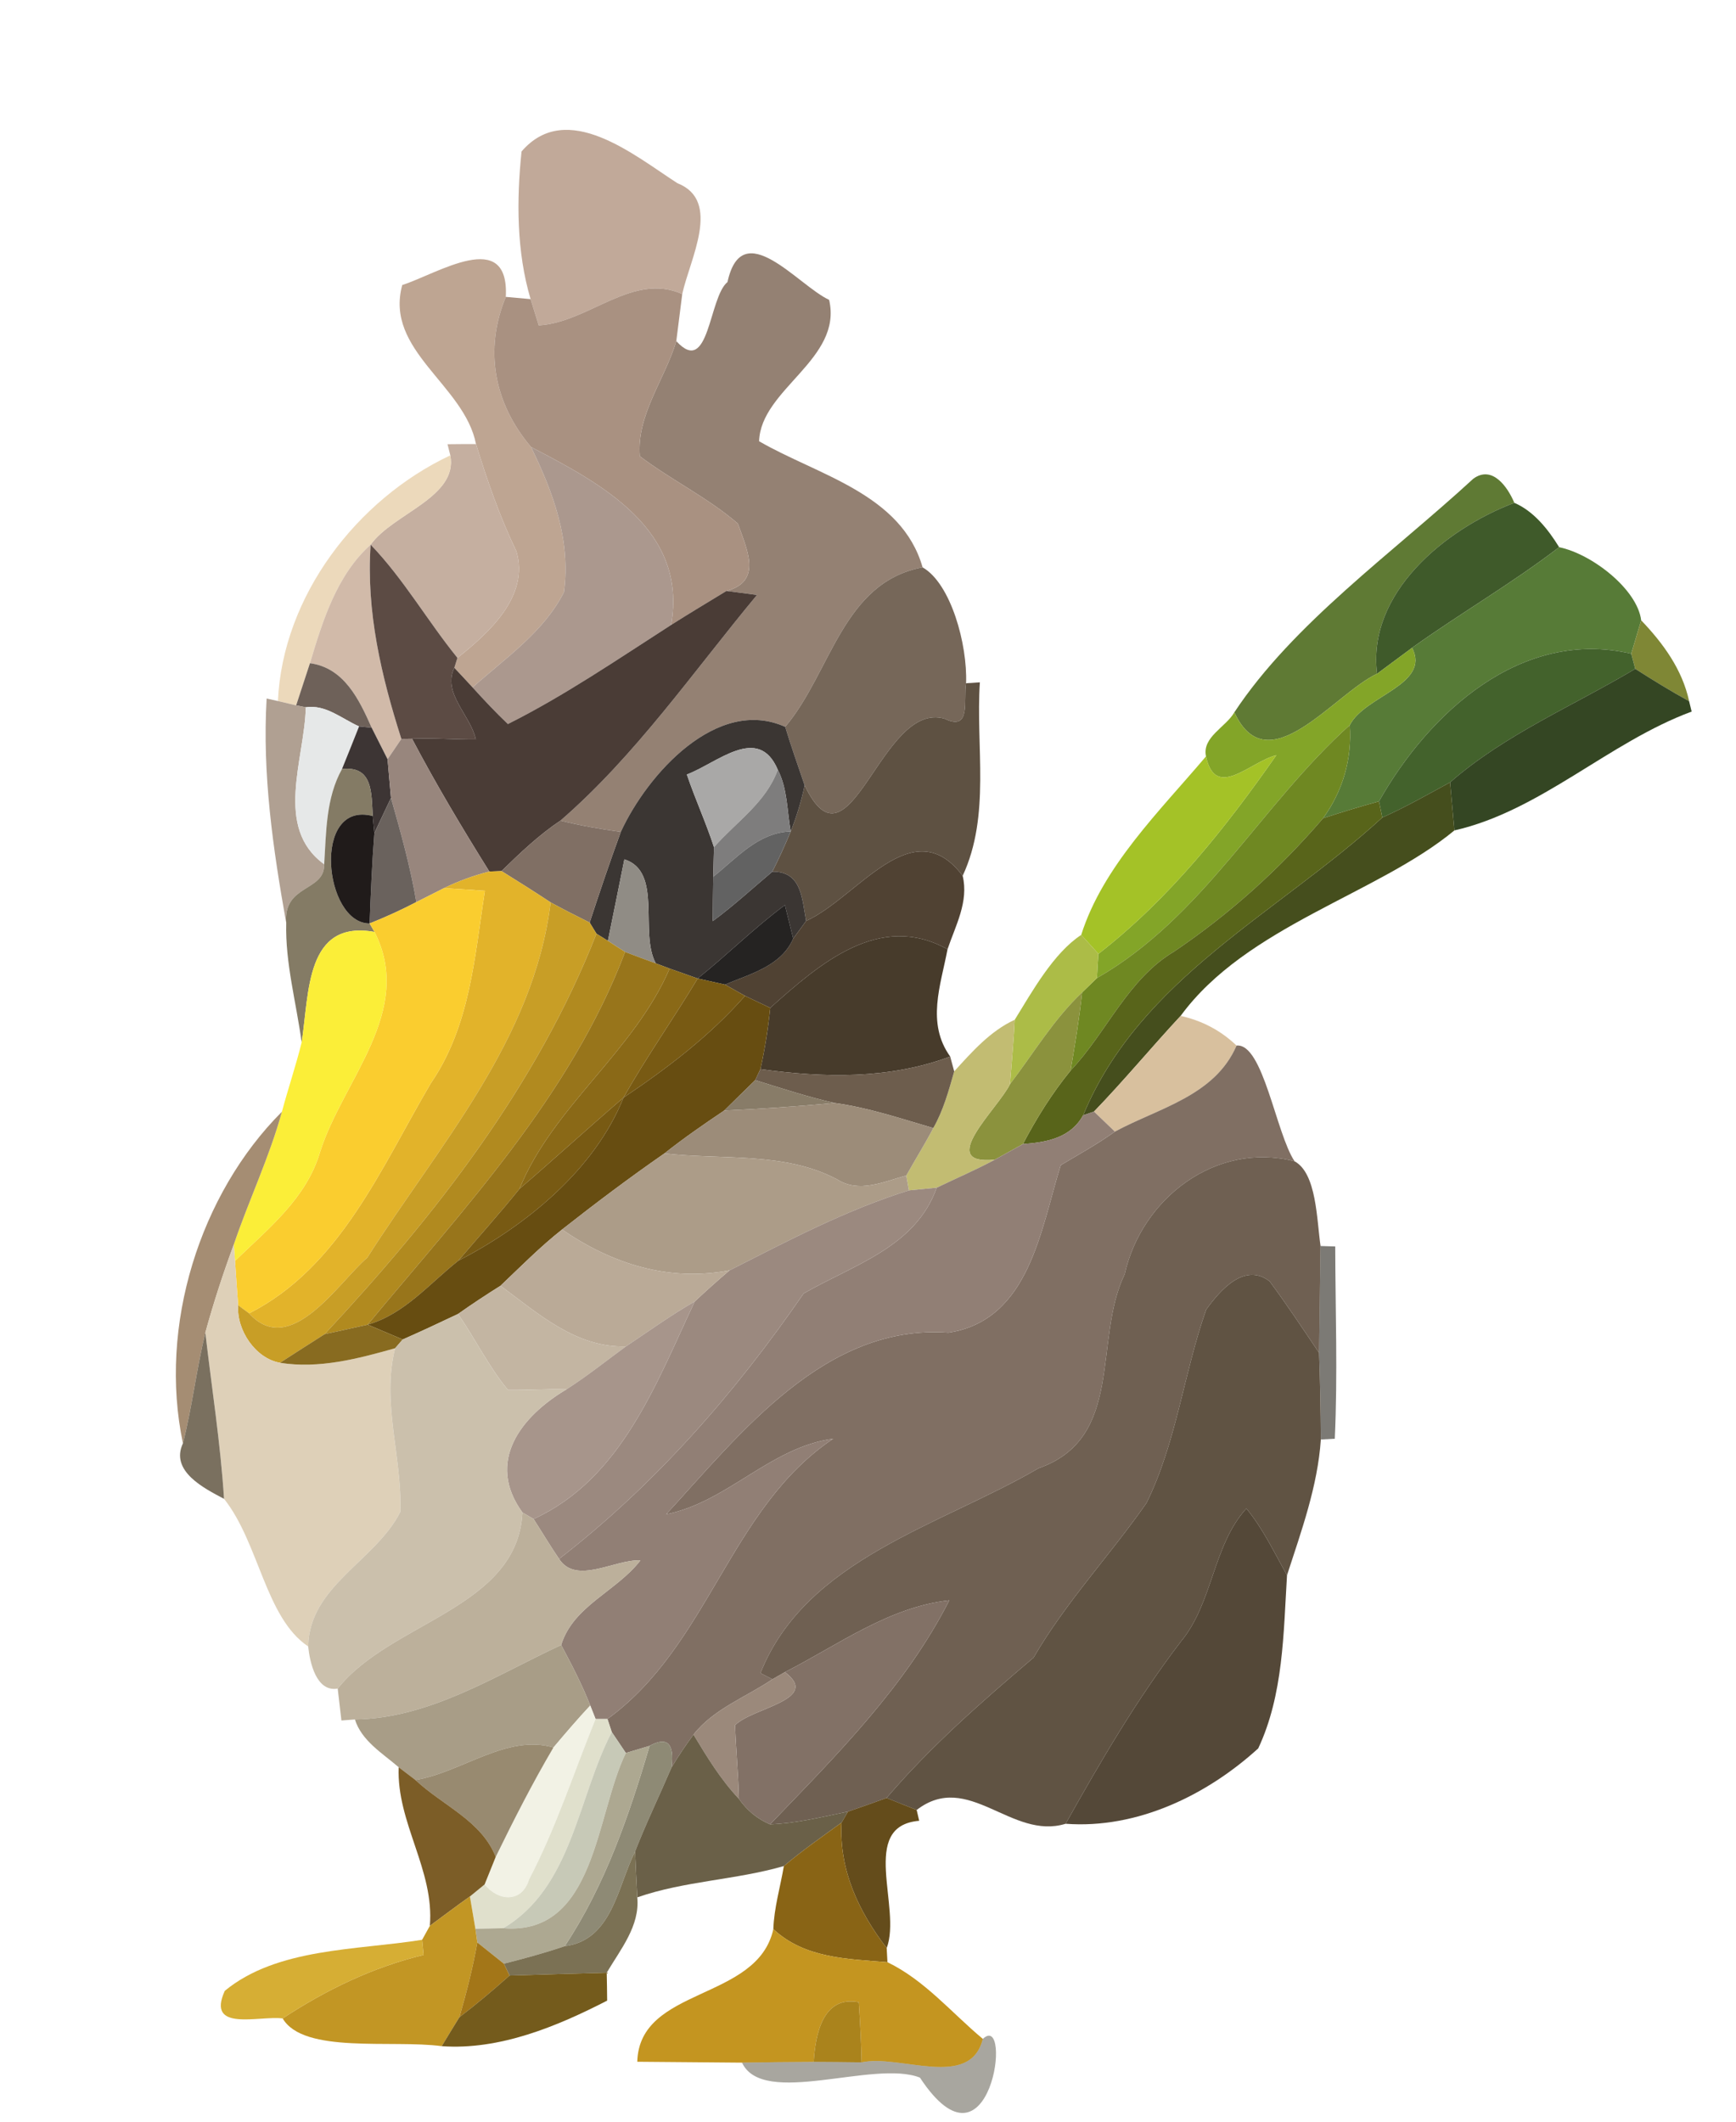 <?xml version="1.0" encoding="UTF-8" ?>
<!DOCTYPE svg PUBLIC "-//W3C//DTD SVG 1.1//EN" "http://www.w3.org/Graphics/SVG/1.1/DTD/svg11.dtd">
<svg width="117pt" height="143pt" viewBox="0 0 117 143" version="1.1" xmlns="http://www.w3.org/2000/svg">
<g id="#c0a796f8">
<path fill="#c0a796" opacity="0.97" d=" M 35.15 10.21 C 38.21 6.65 42.78 10.50 45.66 12.35 C 48.66 13.53 46.49 17.47 45.98 19.82 C 42.63 18.32 39.67 21.74 36.31 21.93 C 36.17 21.49 35.90 20.60 35.76 20.16 C 34.81 16.96 34.81 13.50 35.15 10.21 Z" />
</g>
<g id="#bea592fc">
<path fill="#bea592" opacity="1.00" d=" M 27.11 19.21 C 29.49 18.45 34.33 15.29 34.09 20.01 C 32.61 23.59 33.30 27.19 35.79 30.13 C 37.28 33.18 38.48 36.40 38.01 39.91 C 36.64 42.61 34.06 44.35 31.85 46.33 C 31.55 46.00 30.93 45.34 30.62 45.01 L 30.83 44.34 C 32.96 42.65 35.70 40.17 34.80 37.15 C 33.68 34.83 32.84 32.39 32.08 29.93 C 31.30 25.93 25.90 23.63 27.11 19.21 Z" />
</g>
<g id="#948173fc">
<path fill="#948173" opacity="1.00" d=" M 49.03 19.01 C 50.02 14.45 53.79 19.25 55.88 20.21 C 56.81 24.21 51.27 26.22 51.16 29.74 C 55.11 32.03 60.76 33.27 62.18 38.24 C 56.78 39.25 56.02 45.32 52.92 48.99 C 48.35 46.93 43.65 52.14 41.84 56.07 C 40.47 55.88 39.11 55.64 37.77 55.31 C 42.85 50.91 46.74 45.25 51.02 40.10 C 50.51 40.03 49.47 39.90 48.96 39.83 C 51.42 39.18 50.33 37.02 49.73 35.29 C 47.70 33.54 45.25 32.36 43.12 30.75 C 42.89 27.96 44.81 25.58 45.58 22.99 C 47.81 25.44 47.76 20.04 49.03 19.01 Z" />
</g>
<g id="#a99181fe">
<path fill="#a99181" opacity="1.00" d=" M 36.31 21.93 C 39.67 21.74 42.63 18.32 45.98 19.82 C 45.88 20.62 45.68 22.20 45.58 22.99 C 44.81 25.58 42.89 27.96 43.12 30.75 C 45.25 32.36 47.70 33.54 49.73 35.29 C 50.33 37.02 51.42 39.18 48.96 39.83 C 47.71 40.59 46.46 41.34 45.23 42.12 C 46.36 35.70 40.55 32.61 35.79 30.13 C 33.30 27.19 32.61 23.59 34.09 20.01 C 34.51 20.05 35.35 20.12 35.76 20.16 C 35.90 20.60 36.17 21.49 36.31 21.93 Z" />
</g>
<g id="#c5afa0fe">
<path fill="#c5afa0" opacity="1.00" d=" M 30.16 29.94 C 30.64 29.93 31.60 29.93 32.08 29.93 C 32.84 32.39 33.68 34.83 34.80 37.15 C 35.70 40.17 32.96 42.65 30.83 44.34 C 28.81 41.85 27.21 39.03 24.98 36.71 C 26.49 34.60 30.88 33.52 30.35 30.69 L 30.16 29.94 Z" />
</g>
<g id="#ab988eff">
<path fill="#ab988e" opacity="1.00" d=" M 35.79 30.13 C 40.55 32.61 46.36 35.70 45.23 42.12 C 41.62 44.44 38.06 46.88 34.23 48.80 C 33.40 48.01 32.62 47.18 31.85 46.33 C 34.06 44.35 36.64 42.61 38.01 39.91 C 38.48 36.40 37.28 33.18 35.79 30.13 Z" />
</g>
<g id="#ebd8baf9">
<path fill="#ebd8ba" opacity="0.98" d=" M 18.73 47.25 C 19.05 40.19 24.04 33.66 30.35 30.69 C 30.88 33.52 26.49 34.60 24.98 36.71 C 22.70 38.75 21.74 41.85 20.89 44.70 C 20.58 45.64 20.27 46.59 19.96 47.54 C 19.65 47.47 19.03 47.32 18.73 47.25 Z" />
</g>
<g id="#58742af1">
<path fill="#58742a" opacity="0.95" d=" M 99.29 32.27 C 100.58 31.32 101.62 32.84 102.06 33.89 C 97.37 35.67 92.12 39.99 92.81 45.41 C 89.89 46.78 85.44 52.90 83.19 48.01 C 87.14 42.03 93.84 37.29 99.29 32.27 Z" />
</g>
<g id="#3f5a2afc">
<path fill="#3f5a2a" opacity="1.00" d=" M 92.81 45.41 C 92.12 39.99 97.37 35.67 102.06 33.89 C 103.37 34.45 104.35 35.69 105.08 36.88 C 101.90 39.32 98.43 41.33 95.17 43.66 C 94.58 44.10 93.40 44.97 92.81 45.41 Z" />
</g>
<g id="#d1baa9ff">
<path fill="#d1baa9" opacity="1.00" d=" M 20.89 44.70 C 21.74 41.85 22.70 38.75 24.98 36.71 C 24.67 41.21 25.70 45.57 27.05 49.80 C 26.82 50.15 26.35 50.83 26.12 51.17 C 25.85 50.64 25.32 49.58 25.05 49.05 C 24.21 47.16 23.20 45.01 20.89 44.70 Z" />
</g>
<g id="#5c4b44ff">
<path fill="#5c4b44" opacity="1.00" d=" M 24.98 36.71 C 27.21 39.03 28.81 41.85 30.83 44.34 L 30.62 45.01 C 29.79 46.73 31.72 48.20 32.07 49.84 C 30.63 49.85 29.20 49.73 27.77 49.79 L 27.05 49.80 C 25.70 45.57 24.67 41.21 24.98 36.71 Z" />
</g>
<g id="#577b37fe">
<path fill="#577b37" opacity="1.00" d=" M 95.17 43.66 C 98.43 41.33 101.90 39.32 105.08 36.88 C 107.30 37.34 110.35 39.72 110.61 41.81 C 110.44 42.38 110.11 43.50 109.94 44.06 C 102.53 42.32 96.31 48.04 92.94 54.01 C 91.67 54.36 90.42 54.74 89.17 55.15 C 90.50 53.31 91.13 51.15 90.97 48.87 C 91.98 46.88 96.44 46.15 95.17 43.66 Z" />
</g>
<g id="#766759fe">
<path fill="#766759" opacity="1.00" d=" M 62.18 38.24 C 64.09 39.33 65.21 43.44 65.11 46.05 C 64.91 47.15 65.49 49.33 63.66 48.44 C 59.35 47.18 57.29 59.37 54.23 52.93 C 53.79 51.62 53.32 50.32 52.92 48.99 C 56.02 45.32 56.78 39.25 62.18 38.24 Z" />
</g>
<g id="#4a3c36ff">
<path fill="#4a3c36" opacity="1.00" d=" M 45.23 42.12 C 46.46 41.34 47.71 40.59 48.96 39.83 C 49.47 39.90 50.51 40.03 51.02 40.10 C 46.74 45.25 42.85 50.91 37.77 55.31 C 36.32 56.28 35.05 57.49 33.80 58.71 L 32.98 58.74 C 31.15 55.81 29.38 52.85 27.77 49.79 C 29.20 49.73 30.63 49.85 32.07 49.84 C 31.72 48.20 29.79 46.73 30.62 45.01 C 30.93 45.34 31.55 46.00 31.85 46.33 C 32.62 47.18 33.40 48.01 34.23 48.80 C 38.06 46.88 41.62 44.44 45.23 42.12 Z" />
</g>
<g id="#7f8735fc">
<path fill="#7f8735" opacity="1.00" d=" M 109.94 44.06 C 110.11 43.50 110.44 42.38 110.61 41.81 C 112.09 43.36 113.38 45.12 113.84 47.26 C 112.60 46.58 111.40 45.84 110.21 45.08 L 109.94 44.06 Z" />
</g>
<g id="#83a528fd">
<path fill="#83a528" opacity="1.00" d=" M 92.81 45.41 C 93.40 44.97 94.58 44.10 95.17 43.66 C 96.44 46.15 91.98 46.88 90.97 48.87 C 84.95 54.29 81.09 61.82 73.93 65.92 C 73.95 65.51 74.00 64.70 74.03 64.29 C 78.82 60.56 82.56 55.85 86.02 50.90 C 84.27 51.33 81.92 53.98 81.28 50.98 C 81.00 49.68 82.62 49.01 83.19 48.01 C 85.44 52.90 89.89 46.78 92.81 45.41 Z" />
</g>
<g id="#43622cff">
<path fill="#43622c" opacity="1.00" d=" M 92.94 54.01 C 96.31 48.04 102.53 42.32 109.94 44.06 L 110.21 45.08 C 106.02 47.58 101.44 49.49 97.73 52.73 C 96.22 53.55 94.73 54.40 93.16 55.10 L 92.94 54.01 Z" />
</g>
<g id="#6e6159ff">
<path fill="#6e6159" opacity="1.00" d=" M 20.89 44.70 C 23.20 45.01 24.21 47.16 25.05 49.05 L 24.20 48.96 C 23.03 48.44 21.96 47.47 20.61 47.67 L 19.96 47.54 C 20.27 46.59 20.58 45.64 20.89 44.70 Z" />
</g>
<g id="#2c3f1af5">
<path fill="#2c3f1a" opacity="0.96" d=" M 110.21 45.08 C 111.40 45.84 112.60 46.58 113.84 47.26 L 114.01 47.96 C 108.42 50.03 103.83 54.65 98.02 55.97 C 97.95 55.16 97.80 53.54 97.73 52.73 C 101.44 49.49 106.02 47.58 110.21 45.08 Z" />
</g>
<g id="#5b4e3ffa">
<path fill="#5b4e3f" opacity="0.98" d=" M 65.11 46.05 L 66.04 45.99 C 65.75 50.31 66.78 54.95 64.88 59.03 C 61.50 54.54 57.80 60.50 54.33 62.07 C 54.05 60.58 54.04 58.72 52.05 58.75 C 52.50 57.86 52.91 56.96 53.29 56.04 C 53.69 55.03 54.01 53.99 54.23 52.93 C 57.29 59.37 59.35 47.18 63.66 48.44 C 65.49 49.33 64.91 47.15 65.11 46.05 Z" />
</g>
<g id="#ab9a8bec">
<path fill="#ab9a8b" opacity="0.93" d=" M 17.97 47.08 L 18.73 47.25 C 19.03 47.32 19.65 47.47 19.96 47.54 L 20.61 47.67 C 20.53 51.18 18.44 55.78 21.85 58.25 C 21.90 60.11 19.08 59.59 19.29 62.21 C 18.40 57.22 17.67 52.17 17.97 47.08 Z" />
</g>
<g id="#e6e8e8ff">
<path fill="#e6e8e8" opacity="1.00" d=" M 20.61 47.67 C 21.96 47.47 23.03 48.44 24.20 48.96 C 23.82 49.92 23.44 50.87 23.05 51.83 C 21.96 53.79 21.99 56.06 21.85 58.25 C 18.44 55.78 20.53 51.18 20.61 47.67 Z" />
</g>
<g id="#3b3633ff">
<path fill="#3b3633" opacity="1.00" d=" M 41.84 56.07 C 43.65 52.14 48.35 46.93 52.92 48.99 C 53.32 50.32 53.79 51.62 54.23 52.93 C 54.01 53.99 53.69 55.03 53.29 56.04 C 53.04 54.65 53.08 53.16 52.42 51.88 C 51.11 48.79 48.34 51.43 46.29 52.20 C 46.85 53.85 47.58 55.44 48.12 57.10 C 48.11 57.60 48.08 58.59 48.07 59.09 C 48.06 59.84 48.04 61.34 48.04 62.08 C 49.44 61.05 50.72 59.87 52.05 58.75 C 54.04 58.72 54.05 60.58 54.33 62.07 C 54.12 62.37 53.68 62.96 53.46 63.26 C 53.32 62.69 53.04 61.56 52.90 61.00 C 50.84 62.53 49.02 64.35 47.02 65.95 C 46.55 65.78 45.60 65.45 45.13 65.28 L 44.20 64.93 C 43.07 62.86 44.69 58.75 42.08 57.92 C 41.81 59.29 41.25 62.04 40.97 63.41 L 40.20 62.93 L 39.74 62.18 C 40.41 60.13 41.10 58.09 41.84 56.07 Z" />
</g>
<g id="#3d3534ff">
<path fill="#3d3534" opacity="1.00" d=" M 24.20 48.96 L 25.05 49.05 C 25.32 49.58 25.85 50.64 26.12 51.17 C 26.18 51.83 26.29 53.13 26.35 53.78 C 26.07 54.37 25.51 55.56 25.23 56.15 L 25.12 55.00 C 25.03 53.47 25.15 51.60 23.05 51.83 C 23.44 50.87 23.82 49.92 24.20 48.96 Z" />
</g>
<g id="#6f8822ff">
<path fill="#6f8822" opacity="1.00" d=" M 73.93 65.92 C 81.09 61.82 84.95 54.29 90.97 48.87 C 91.13 51.15 90.50 53.31 89.17 55.15 C 86.23 58.58 82.88 61.60 79.15 64.12 C 75.99 66.00 74.60 69.57 72.15 72.16 C 72.45 70.41 72.74 68.66 72.93 66.89 C 73.18 66.65 73.68 66.16 73.93 65.92 Z" />
</g>
<g id="#98867dff">
<path fill="#98867d" opacity="1.00" d=" M 27.05 49.80 L 27.77 49.79 C 29.38 52.85 31.15 55.81 32.98 58.74 C 31.92 59.01 30.90 59.38 29.92 59.86 C 29.45 60.10 28.53 60.56 28.06 60.80 C 27.66 58.42 27.01 56.10 26.35 53.78 C 26.29 53.13 26.18 51.83 26.12 51.17 C 26.35 50.83 26.82 50.15 27.05 49.80 Z" />
</g>
<g id="#a9a8a7ff">
<path fill="#a9a8a7" opacity="1.00" d=" M 46.29 52.20 C 48.34 51.43 51.11 48.79 52.42 51.88 C 51.63 54.09 49.61 55.40 48.12 57.10 C 47.58 55.44 46.85 53.85 46.29 52.20 Z" />
</g>
<g id="#a2c121f8">
<path fill="#a2c121" opacity="0.97" d=" M 81.28 50.98 C 81.92 53.98 84.27 51.33 86.02 50.90 C 82.56 55.85 78.82 60.56 74.03 64.29 C 73.74 63.97 73.16 63.33 72.87 63.01 C 74.33 58.39 78.15 54.68 81.28 50.98 Z" />
</g>
<g id="#7d735cf0">
<path fill="#7d735c" opacity="0.94" d=" M 23.05 51.83 C 25.15 51.60 25.03 53.47 25.12 55.00 C 21.00 53.92 21.82 62.25 24.91 62.24 L 25.24 62.81 C 20.59 61.98 20.85 66.89 20.33 70.26 C 19.97 67.58 19.22 64.91 19.29 62.21 C 19.08 59.59 21.90 60.11 21.85 58.25 C 21.99 56.06 21.96 53.79 23.05 51.83 Z" />
</g>
<g id="#7e7d7dff">
<path fill="#7e7d7d" opacity="1.00" d=" M 52.42 51.88 C 53.08 53.16 53.04 54.65 53.29 56.04 C 51.10 56.11 49.66 57.83 48.07 59.09 C 48.08 58.59 48.11 57.60 48.12 57.10 C 49.61 55.40 51.63 54.09 52.42 51.88 Z" />
</g>
<g id="#3c4612f1">
<path fill="#3c4612" opacity="0.95" d=" M 93.16 55.10 C 94.73 54.40 96.22 53.55 97.73 52.73 C 97.80 53.54 97.95 55.16 98.02 55.97 C 92.83 60.27 84.00 62.41 79.57 68.47 C 77.60 70.59 75.75 72.83 73.73 74.92 L 73.00 75.17 C 76.82 65.93 86.17 61.52 93.16 55.10 Z" />
</g>
<g id="#6a625dff">
<path fill="#6a625d" opacity="1.00" d=" M 26.35 53.78 C 27.01 56.10 27.66 58.42 28.06 60.80 C 27.04 61.33 25.99 61.81 24.91 62.24 C 24.99 60.21 25.07 58.18 25.23 56.15 C 25.51 55.56 26.07 54.37 26.35 53.78 Z" />
</g>
<g id="#58641aff">
<path fill="#58641a" opacity="1.00" d=" M 89.17 55.15 C 90.42 54.74 91.67 54.36 92.94 54.01 L 93.16 55.10 C 86.17 61.52 76.82 65.93 73.00 75.17 C 72.15 76.70 70.55 76.99 68.94 77.11 C 69.86 75.36 70.90 73.69 72.15 72.16 C 74.60 69.57 75.99 66.00 79.15 64.12 C 82.88 61.60 86.23 58.58 89.17 55.15 Z" />
</g>
<g id="#201b1aff">
<path fill="#201b1a" opacity="1.00" d=" M 24.91 62.24 C 21.82 62.25 21.00 53.92 25.12 55.00 L 25.23 56.15 C 25.07 58.18 24.99 60.21 24.91 62.24 Z" />
</g>
<g id="#806f64ff">
<path fill="#806f64" opacity="1.00" d=" M 33.80 58.71 C 35.05 57.49 36.32 56.28 37.77 55.31 C 39.11 55.64 40.47 55.88 41.84 56.07 C 41.10 58.09 40.41 60.13 39.74 62.18 C 38.85 61.74 37.97 61.29 37.11 60.82 C 36.02 60.10 34.91 59.40 33.80 58.71 Z" />
</g>
<g id="#626262ff">
<path fill="#626262" opacity="1.00" d=" M 48.07 59.09 C 49.66 57.83 51.10 56.11 53.29 56.04 C 52.91 56.96 52.50 57.86 52.05 58.75 C 50.72 59.87 49.44 61.05 48.04 62.08 C 48.04 61.34 48.06 59.84 48.07 59.09 Z" />
</g>
<g id="#504233fd">
<path fill="#504233" opacity="1.00" d=" M 54.33 62.07 C 57.80 60.50 61.50 54.54 64.88 59.03 C 65.30 60.77 64.40 62.38 63.86 63.98 C 59.28 61.43 55.24 64.95 51.91 67.93 C 51.48 67.73 50.63 67.32 50.21 67.12 C 49.87 66.93 49.19 66.55 48.86 66.36 C 50.56 65.64 52.65 65.12 53.46 63.26 C 53.68 62.96 54.12 62.37 54.33 62.07 Z" />
</g>
<g id="#908c85ff">
<path fill="#908c85" opacity="1.00" d=" M 42.08 57.92 C 44.69 58.75 43.07 62.86 44.20 64.93 C 43.68 64.74 42.65 64.36 42.13 64.16 C 41.84 63.98 41.26 63.60 40.97 63.41 C 41.25 62.04 41.81 59.29 42.08 57.92 Z" />
</g>
<g id="#e2b32aff">
<path fill="#e2b32a" opacity="1.00" d=" M 29.92 59.86 C 30.90 59.38 31.92 59.01 32.98 58.74 L 33.80 58.71 C 34.91 59.40 36.02 60.10 37.11 60.82 C 35.97 70.11 29.57 77.19 24.75 84.77 C 22.84 86.39 19.59 91.61 16.79 88.52 C 22.92 85.42 25.71 78.66 29.03 73.02 C 31.69 69.14 31.98 64.52 32.68 60.04 C 31.99 59.99 30.61 59.90 29.92 59.86 Z" />
</g>
<g id="#facd2fff">
<path fill="#facd2f" opacity="1.00" d=" M 28.06 60.80 C 28.53 60.56 29.45 60.10 29.92 59.86 C 30.61 59.90 31.99 59.99 32.68 60.04 C 31.98 64.52 31.69 69.14 29.03 73.02 C 25.71 78.66 22.92 85.42 16.79 88.52 L 16.05 87.97 C 15.99 87.22 15.89 85.73 15.84 84.98 C 18.08 82.81 20.65 80.77 21.57 77.65 C 23.09 72.81 27.97 68.15 25.24 62.81 L 24.91 62.24 C 25.99 61.81 27.04 61.33 28.06 60.80 Z" />
</g>
<g id="#c89e26ff">
<path fill="#c89e26" opacity="1.00" d=" M 37.11 60.82 C 37.97 61.29 38.85 61.74 39.74 62.18 L 40.20 62.93 C 36.18 73.17 29.33 81.93 21.88 89.92 C 20.88 90.56 19.87 91.20 18.87 91.85 C 17.22 91.56 15.93 89.65 16.05 87.97 L 16.79 88.52 C 19.59 91.61 22.84 86.39 24.75 84.77 C 29.57 77.19 35.97 70.11 37.11 60.82 Z" />
</g>
<g id="#252322ff">
<path fill="#252322" opacity="1.00" d=" M 47.02 65.95 C 49.02 64.35 50.84 62.53 52.90 61.00 C 53.04 61.56 53.32 62.69 53.46 63.26 C 52.65 65.12 50.56 65.64 48.86 66.36 C 48.40 66.26 47.48 66.05 47.02 65.95 Z" />
</g>
<g id="#fbee38fe">
<path fill="#fbee38" opacity="1.00" d=" M 20.33 70.26 C 20.85 66.89 20.59 61.98 25.24 62.81 C 27.97 68.15 23.09 72.81 21.57 77.65 C 20.65 80.77 18.08 82.81 15.84 84.98 L 15.76 83.87 C 16.78 80.86 18.16 77.99 19.00 74.93 C 19.42 73.36 19.94 71.83 20.33 70.26 Z" />
</g>
<g id="#b18a1fff">
<path fill="#b18a1f" opacity="1.00" d=" M 40.20 62.93 L 40.97 63.41 C 41.26 63.60 41.84 63.98 42.13 64.16 C 38.46 73.84 31.27 81.45 24.78 89.28 C 23.81 89.50 22.85 89.71 21.88 89.92 C 29.33 81.93 36.18 73.17 40.20 62.93 Z" />
</g>
<g id="#473b2bfc">
<path fill="#473b2b" opacity="1.00" d=" M 51.91 67.93 C 55.24 64.95 59.28 61.43 63.86 63.98 C 63.40 66.41 62.42 68.95 64.04 71.21 C 59.93 72.75 55.54 72.65 51.25 72.06 C 51.55 70.70 51.77 69.32 51.91 67.93 Z" />
</g>
<g id="#a9b940f5">
<path fill="#a9b940" opacity="0.96" d=" M 68.39 68.73 C 69.57 66.82 71.00 64.24 72.87 63.01 C 73.16 63.33 73.74 63.97 74.03 64.29 C 74.00 64.70 73.95 65.51 73.93 65.92 C 73.68 66.16 73.18 66.65 72.93 66.89 C 71.01 68.70 69.66 70.99 68.07 73.07 C 68.18 71.62 68.32 70.18 68.39 68.73 Z" />
</g>
<g id="#98751bff">
<path fill="#98751b" opacity="1.00" d=" M 42.13 64.16 C 42.65 64.36 43.68 64.74 44.20 64.93 L 45.13 65.28 C 42.74 70.86 37.25 74.60 35.01 80.13 C 33.68 81.78 32.26 83.36 30.89 84.97 C 28.94 86.51 27.26 88.57 24.78 89.28 C 31.27 81.45 38.46 73.84 42.13 64.16 Z" />
</g>
<g id="#8a6917ff">
<path fill="#8a6917" opacity="1.00" d=" M 45.13 65.28 C 45.60 65.45 46.55 65.78 47.02 65.95 C 45.40 68.65 43.57 71.23 42.02 73.98 C 39.66 76.01 37.37 78.10 35.01 80.13 C 37.25 74.60 42.74 70.86 45.13 65.28 Z" />
</g>
<g id="#785a13ff">
<path fill="#785a13" opacity="1.00" d=" M 47.02 65.95 C 47.48 66.05 48.40 66.26 48.86 66.36 C 49.19 66.55 49.87 66.93 50.21 67.12 C 47.84 69.82 44.99 71.98 42.02 73.98 C 43.57 71.23 45.40 68.65 47.02 65.95 Z" />
<path fill="#785a13" opacity="1.00" d=" M 35.01 80.13 C 37.37 78.10 39.66 76.01 42.02 73.98 C 40.09 78.83 35.43 82.63 30.89 84.97 C 32.26 83.36 33.68 81.78 35.01 80.13 Z" />
</g>
<g id="#674d11ff">
<path fill="#674d11" opacity="1.00" d=" M 50.21 67.12 C 50.63 67.32 51.48 67.73 51.91 67.93 C 51.77 69.32 51.55 70.70 51.25 72.06 L 50.90 72.80 C 50.20 73.48 49.51 74.16 48.81 74.85 C 47.44 75.77 46.08 76.71 44.78 77.74 C 42.43 79.37 40.13 81.10 37.88 82.87 C 36.41 84.03 35.09 85.37 33.73 86.66 C 32.76 87.27 31.80 87.90 30.87 88.56 C 29.63 89.15 28.39 89.73 27.14 90.28 C 26.55 90.03 25.37 89.53 24.78 89.28 C 27.26 88.57 28.94 86.51 30.89 84.97 C 35.43 82.63 40.09 78.83 42.02 73.98 C 44.99 71.98 47.84 69.82 50.21 67.12 Z" />
</g>
<g id="#8b923dff">
<path fill="#8b923d" opacity="1.00" d=" M 68.07 73.07 C 69.66 70.99 71.01 68.70 72.93 66.89 C 72.74 68.66 72.45 70.41 72.15 72.16 C 70.90 73.69 69.86 75.36 68.94 77.11 C 68.47 77.37 67.52 77.90 67.05 78.16 C 63.01 78.57 67.27 74.72 68.07 73.07 Z" />
</g>
<g id="#c2bc72ff">
<path fill="#c2bc72" opacity="1.00" d=" M 64.31 72.21 C 65.51 70.89 66.74 69.49 68.39 68.73 C 68.32 70.18 68.18 71.62 68.07 73.07 C 67.27 74.72 63.01 78.57 67.05 78.16 C 65.77 78.85 64.43 79.42 63.13 80.05 C 62.66 80.10 61.73 80.18 61.26 80.23 L 61.08 79.23 C 61.68 78.16 62.33 77.12 62.90 76.03 C 63.58 74.84 63.94 73.51 64.31 72.21 Z" />
</g>
<g id="#d8c09efd">
<path fill="#d8c09e" opacity="1.00" d=" M 73.73 74.92 C 75.75 72.83 77.60 70.59 79.57 68.47 C 81.01 68.79 82.27 69.45 83.34 70.47 C 81.87 73.87 78.10 74.67 75.14 76.27 C 74.79 75.93 74.08 75.25 73.73 74.92 Z" />
</g>
<g id="#806f63fe">
<path fill="#806f63" opacity="1.00" d=" M 83.34 70.47 C 85.13 70.29 85.99 76.38 87.25 78.27 C 81.97 76.91 76.94 80.76 75.80 85.88 C 73.65 90.32 75.82 96.92 69.99 98.96 C 63.41 102.81 54.30 105.07 51.25 112.77 L 52.06 113.18 C 50.28 114.39 48.10 115.17 46.74 116.91 C 46.21 117.62 45.72 118.36 45.26 119.12 C 45.46 117.50 44.97 117.02 43.78 117.67 C 43.38 117.79 42.58 118.03 42.18 118.15 C 41.95 117.80 41.47 117.10 41.23 116.74 L 40.94 115.86 C 47.80 110.87 49.15 101.67 56.15 96.97 C 51.92 97.54 49.02 101.24 44.90 102.06 C 49.92 96.60 55.61 89.22 63.92 89.82 C 69.39 88.99 70.14 82.83 71.49 78.53 C 72.72 77.80 73.98 77.10 75.14 76.27 C 78.10 74.67 81.87 73.87 83.34 70.47 Z" />
</g>
<g id="#6d5d4dff">
<path fill="#6d5d4d" opacity="1.00" d=" M 51.25 72.06 C 55.54 72.65 59.93 72.75 64.04 71.21 L 64.31 72.21 C 63.94 73.51 63.58 74.84 62.90 76.03 C 60.70 75.39 58.52 74.65 56.24 74.34 C 54.43 73.93 52.67 73.35 50.90 72.80 L 51.25 72.06 Z" />
</g>
<g id="#887c68ff">
<path fill="#887c68" opacity="1.00" d=" M 48.81 74.85 C 49.51 74.16 50.20 73.48 50.90 72.80 C 52.67 73.35 54.43 73.93 56.24 74.34 C 53.77 74.57 51.29 74.74 48.81 74.85 Z" />
</g>
<g id="#9c8c79ff">
<path fill="#9c8c79" opacity="1.00" d=" M 56.24 74.34 C 58.52 74.65 60.70 75.39 62.90 76.03 C 62.33 77.12 61.68 78.16 61.08 79.23 C 59.57 79.64 57.90 80.44 56.42 79.49 C 52.88 77.61 48.65 78.19 44.78 77.74 C 46.08 76.71 47.44 75.77 48.81 74.85 C 51.29 74.74 53.77 74.57 56.24 74.34 Z" />
</g>
<g id="#a1886df3">
<path fill="#a1886d" opacity="0.95" d=" M 12.33 97.28 C 10.66 89.37 13.47 80.46 19.00 74.93 C 18.16 77.99 16.78 80.86 15.76 83.87 C 15.04 85.82 14.39 87.81 13.84 89.82 C 13.24 92.28 12.95 94.82 12.33 97.28 Z" />
</g>
<g id="#917f75ff">
<path fill="#917f75" opacity="1.00" d=" M 73.00 75.17 L 73.73 74.92 C 74.08 75.25 74.79 75.93 75.14 76.27 C 73.98 77.10 72.72 77.80 71.49 78.53 C 70.14 82.83 69.39 88.99 63.92 89.82 C 55.61 89.22 49.92 96.60 44.90 102.06 C 49.02 101.24 51.92 97.54 56.15 96.97 C 49.15 101.67 47.80 110.87 40.94 115.86 L 40.14 115.86 L 39.78 114.95 C 39.23 113.54 38.53 112.20 37.82 110.87 C 38.63 108.23 41.56 107.25 43.16 105.17 C 41.44 105.08 38.84 106.85 37.68 105.07 C 44.16 100.05 49.53 93.90 54.16 87.18 C 57.52 85.24 61.70 84.07 63.13 80.05 C 64.43 79.42 65.77 78.85 67.05 78.16 C 67.52 77.90 68.47 77.37 68.94 77.11 C 70.55 76.99 72.15 76.70 73.00 75.17 Z" />
</g>
<g id="#ac9c88ff">
<path fill="#ac9c88" opacity="1.00" d=" M 37.88 82.87 C 40.13 81.10 42.43 79.37 44.78 77.74 C 48.65 78.19 52.88 77.61 56.42 79.49 C 57.90 80.44 59.57 79.64 61.08 79.23 L 61.26 80.23 C 57.02 81.55 53.12 83.62 49.17 85.62 C 45.08 86.40 41.27 85.20 37.88 82.87 Z" />
</g>
<g id="#6f6052fe">
<path fill="#6f6052" opacity="1.00" d=" M 75.80 85.88 C 76.94 80.76 81.97 76.91 87.25 78.27 C 88.74 79.08 88.74 82.21 89.00 83.98 C 88.98 85.78 88.92 89.38 88.90 91.18 C 87.81 89.56 86.73 87.93 85.57 86.36 C 83.88 85.05 82.22 86.97 81.29 88.27 C 79.78 92.55 79.29 97.21 77.27 101.30 C 74.81 104.83 71.83 107.98 69.66 111.72 C 66.17 114.69 62.73 117.69 59.75 121.18 C 58.89 121.50 58.02 121.80 57.15 122.10 C 55.41 122.46 53.68 122.89 51.90 122.96 C 56.38 118.29 61.02 113.68 63.98 107.86 C 59.90 108.31 56.47 110.88 52.90 112.70 L 52.06 113.18 L 51.25 112.77 C 54.30 105.07 63.41 102.81 69.99 98.96 C 75.82 96.92 73.65 90.32 75.80 85.88 Z" />
</g>
<g id="#9b897fff">
<path fill="#9b897f" opacity="1.00" d=" M 61.26 80.23 C 61.73 80.18 62.66 80.10 63.13 80.05 C 61.70 84.07 57.52 85.24 54.16 87.18 C 49.53 93.90 44.16 100.05 37.68 105.07 C 37.08 104.19 36.54 103.28 35.96 102.38 C 41.89 99.67 44.23 93.23 46.82 87.72 C 47.59 87.00 48.37 86.30 49.17 85.62 C 53.12 83.62 57.02 81.55 61.26 80.23 Z" />
</g>
<g id="#baaa97ff">
<path fill="#baaa97" opacity="1.00" d=" M 33.73 86.66 C 35.09 85.37 36.41 84.03 37.88 82.87 C 41.27 85.20 45.08 86.40 49.17 85.62 C 48.37 86.30 47.59 87.00 46.82 87.72 C 45.22 88.64 43.72 89.72 42.18 90.75 C 38.82 90.85 36.27 88.53 33.73 86.66 Z" />
</g>
<g id="#ded0b8fe">
<path fill="#ded0b8" opacity="1.00" d=" M 13.84 89.82 C 14.39 87.81 15.04 85.82 15.76 83.87 L 15.84 84.98 C 15.89 85.73 15.99 87.22 16.05 87.97 C 15.93 89.65 17.22 91.56 18.87 91.85 C 21.51 92.27 24.11 91.58 26.63 90.87 C 25.70 94.52 27.11 98.21 26.98 101.90 C 25.30 105.22 20.84 106.88 20.77 110.97 C 17.88 109.03 17.47 104.01 15.10 101.02 C 14.86 97.27 14.27 93.55 13.84 89.82 Z" />
</g>
<g id="#231f1796">
<path fill="#231f17" opacity="0.59" d=" M 89.00 83.98 L 89.99 84.01 C 90.00 88.32 90.16 92.65 89.96 96.97 L 89.02 97.02 C 89.01 95.07 88.97 93.12 88.90 91.18 C 88.92 89.38 88.98 85.78 89.00 83.98 Z" />
</g>
<g id="#605343fe">
<path fill="#605343" opacity="1.00" d=" M 81.29 88.27 C 82.22 86.97 83.88 85.05 85.57 86.36 C 86.73 87.93 87.81 89.56 88.90 91.18 C 88.97 93.12 89.01 95.07 89.02 97.02 C 88.81 100.16 87.71 103.18 86.74 106.17 C 85.88 104.64 85.12 103.03 84.00 101.67 C 81.73 104.17 81.76 108.03 79.57 110.66 C 76.63 114.51 74.18 118.70 71.82 122.92 C 68.16 124.05 65.26 119.31 61.78 121.99 C 61.28 121.79 60.26 121.39 59.75 121.18 C 62.73 117.69 66.17 114.69 69.66 111.72 C 71.83 107.98 74.81 104.83 77.27 101.30 C 79.29 97.21 79.78 92.55 81.29 88.27 Z" />
</g>
<g id="#c3b5a2ff">
<path fill="#c3b5a2" opacity="1.00" d=" M 30.87 88.56 C 31.80 87.90 32.76 87.27 33.73 86.66 C 36.27 88.53 38.82 90.85 42.18 90.75 C 40.85 91.72 39.57 92.75 38.18 93.64 C 36.86 93.60 35.54 93.70 34.23 93.68 C 32.93 92.10 32.03 90.24 30.87 88.56 Z" />
</g>
<g id="#a7958bff">
<path fill="#a7958b" opacity="1.00" d=" M 42.18 90.75 C 43.72 89.72 45.22 88.64 46.82 87.72 C 44.23 93.23 41.89 99.67 35.96 102.38 L 35.21 101.94 C 32.73 98.52 35.10 95.47 38.18 93.64 C 39.57 92.75 40.85 91.72 42.18 90.75 Z" />
</g>
<g id="#886b20ff">
<path fill="#886b20" opacity="1.00" d=" M 21.88 89.92 C 22.85 89.71 23.81 89.50 24.78 89.28 C 25.37 89.53 26.55 90.03 27.14 90.28 L 26.63 90.87 C 24.11 91.58 21.51 92.27 18.87 91.85 C 19.87 91.20 20.88 90.56 21.88 89.92 Z" />
</g>
<g id="#cbc0acff">
<path fill="#cbc0ac" opacity="1.00" d=" M 27.14 90.28 C 28.39 89.73 29.63 89.15 30.87 88.56 C 32.03 90.24 32.93 92.10 34.23 93.68 C 35.54 93.70 36.86 93.60 38.18 93.64 C 35.10 95.47 32.73 98.52 35.21 101.94 C 34.88 108.41 26.33 109.29 22.76 113.81 C 21.32 114.06 20.88 112.05 20.77 110.97 C 20.84 106.88 25.30 105.22 26.98 101.90 C 27.11 98.21 25.70 94.52 26.63 90.87 L 27.14 90.28 Z" />
</g>
<g id="#756a59f5">
<path fill="#756a59" opacity="0.96" d=" M 12.33 97.28 C 12.95 94.82 13.24 92.28 13.84 89.82 C 14.27 93.55 14.86 97.27 15.10 101.02 C 13.75 100.31 11.45 99.15 12.33 97.28 Z" />
</g>
<g id="#bcb09bfe">
<path fill="#bcb09b" opacity="1.00" d=" M 35.21 101.94 L 35.96 102.38 C 36.54 103.28 37.08 104.19 37.68 105.07 C 38.84 106.85 41.44 105.08 43.16 105.17 C 41.56 107.25 38.63 108.23 37.82 110.87 C 33.36 112.95 28.98 115.81 23.92 115.89 L 23.01 115.96 C 22.95 115.42 22.82 114.35 22.76 113.81 C 26.33 109.29 34.88 108.41 35.21 101.94 Z" />
</g>
<g id="#504333f8">
<path fill="#504333" opacity="0.97" d=" M 79.57 110.66 C 81.76 108.03 81.73 104.17 84.00 101.67 C 85.12 103.03 85.88 104.64 86.74 106.17 C 86.50 110.08 86.50 114.22 84.80 117.84 C 81.32 121.01 76.62 123.28 71.82 122.92 C 74.18 118.70 76.63 114.51 79.57 110.66 Z" />
</g>
<g id="#827166ff">
<path fill="#827166" opacity="1.00" d=" M 52.90 112.70 C 56.47 110.88 59.90 108.31 63.98 107.86 C 61.02 113.68 56.38 118.29 51.90 122.96 C 51.05 122.60 50.35 122.03 49.80 121.24 C 49.76 119.58 49.60 117.94 49.54 116.28 C 50.69 115.09 55.37 114.57 52.90 112.70 Z" />
</g>
<g id="#a89d87fc">
<path fill="#a89d87" opacity="1.00" d=" M 23.92 115.89 C 28.98 115.81 33.36 112.95 37.82 110.87 C 38.53 112.20 39.23 113.54 39.78 114.95 C 38.92 115.87 38.11 116.82 37.30 117.78 C 34.17 116.85 31.11 119.46 28.00 119.97 C 27.71 119.75 27.15 119.32 26.87 119.11 C 25.78 118.17 24.37 117.33 23.92 115.89 Z" />
</g>
<g id="#9b897bff">
<path fill="#9b897b" opacity="1.00" d=" M 52.06 113.18 L 52.90 112.70 C 55.37 114.57 50.69 115.09 49.54 116.28 C 49.60 117.94 49.76 119.58 49.80 121.24 C 48.58 119.95 47.65 118.42 46.74 116.91 C 48.10 115.17 50.28 114.39 52.06 113.18 Z" />
</g>
<g id="#f2f2e5ff">
<path fill="#f2f2e5" opacity="1.00" d=" M 37.30 117.78 C 38.11 116.82 38.92 115.87 39.78 114.95 L 40.14 115.86 C 38.67 119.47 37.47 123.21 35.66 126.67 C 35.18 128.27 33.59 128.16 32.66 127.01 C 32.85 126.54 33.22 125.61 33.41 125.15 C 34.63 122.65 35.89 120.17 37.30 117.78 Z" />
</g>
<g id="#e0e0ccff">
<path fill="#e0e0cc" opacity="1.00" d=" M 40.14 115.86 L 40.94 115.86 L 41.23 116.74 C 38.93 121.15 38.57 127.20 33.92 129.96 C 33.45 129.97 32.51 129.99 32.04 130.00 C 31.95 129.46 31.76 128.37 31.67 127.82 C 31.92 127.62 32.42 127.21 32.66 127.01 C 33.59 128.16 35.18 128.27 35.66 126.67 C 37.47 123.21 38.67 119.47 40.14 115.86 Z" />
</g>
<g id="#988a70ff">
<path fill="#988a70" opacity="1.00" d=" M 28.00 119.97 C 31.11 119.46 34.17 116.85 37.30 117.78 C 35.89 120.17 34.63 122.65 33.41 125.15 C 32.44 122.70 29.81 121.68 28.00 119.97 Z" />
</g>
<g id="#c7c9b7ff">
<path fill="#c7c9b7" opacity="1.00" d=" M 41.23 116.74 C 41.47 117.10 41.95 117.80 42.18 118.15 C 40.14 122.30 40.16 130.47 33.92 129.96 C 38.57 127.20 38.93 121.15 41.23 116.74 Z" />
</g>
<g id="#8e8a75fe">
<path fill="#8e8a75" opacity="1.00" d=" M 43.78 117.67 C 44.97 117.02 45.46 117.50 45.26 119.12 C 44.45 121.01 43.55 122.87 42.80 124.79 C 41.62 127.14 41.26 130.77 38.06 131.17 C 40.78 127.07 42.40 122.36 43.78 117.67 Z" />
</g>
<g id="#675d45f9">
<path fill="#675d45" opacity="0.98" d=" M 45.26 119.12 C 45.72 118.36 46.21 117.62 46.74 116.91 C 47.65 118.42 48.58 119.95 49.80 121.24 C 50.35 122.03 51.05 122.60 51.90 122.96 C 53.68 122.89 55.41 122.46 57.15 122.10 L 56.72 122.84 C 55.41 123.79 54.07 124.72 52.83 125.77 C 49.58 126.71 46.14 126.77 42.95 127.88 C 42.91 127.11 42.83 125.56 42.80 124.79 C 43.55 122.87 44.45 121.01 45.26 119.12 Z" />
</g>
<g id="#ada891ff">
<path fill="#ada891" opacity="1.00" d=" M 42.18 118.15 C 42.58 118.03 43.38 117.79 43.78 117.67 C 42.40 122.36 40.78 127.07 38.06 131.17 C 36.71 131.63 35.34 132.00 33.96 132.35 C 33.51 131.99 32.62 131.28 32.17 130.92 L 32.04 130.00 C 32.51 129.99 33.45 129.97 33.92 129.96 C 40.16 130.47 40.14 122.30 42.18 118.15 Z" />
</g>
<g id="#715015eb">
<path fill="#715015" opacity="0.92" d=" M 26.87 119.11 C 27.15 119.32 27.71 119.75 28.00 119.97 C 29.81 121.68 32.44 122.70 33.41 125.15 C 33.22 125.61 32.85 126.54 32.66 127.01 C 32.42 127.21 31.92 127.62 31.67 127.82 C 30.76 128.46 29.87 129.14 28.97 129.80 C 29.29 126.04 26.72 122.85 26.87 119.11 Z" />
</g>
<g id="#5d4410f1">
<path fill="#5d4410" opacity="0.95" d=" M 57.15 122.10 C 58.02 121.80 58.89 121.50 59.75 121.18 C 60.26 121.39 61.28 121.79 61.78 121.99 L 61.95 122.72 C 57.86 123.06 60.79 128.57 59.76 131.30 C 57.87 128.83 56.54 126.04 56.72 122.84 L 57.15 122.10 Z" />
</g>
<g id="#896415fb">
<path fill="#896415" opacity="1.00" d=" M 52.83 125.77 C 54.07 124.72 55.41 123.79 56.72 122.84 C 56.54 126.04 57.87 128.83 59.76 131.30 L 59.81 132.25 C 57.05 132.03 54.22 131.98 52.12 130.02 C 52.17 128.58 52.59 127.18 52.83 125.77 Z" />
</g>
<g id="#7b7154fc">
<path fill="#7b7154" opacity="1.00" d=" M 38.06 131.17 C 41.26 130.77 41.62 127.14 42.80 124.79 C 42.83 125.56 42.91 127.11 42.95 127.88 C 43.14 129.80 41.81 131.40 40.89 132.96 C 39.26 133.00 35.98 133.10 34.34 133.15 L 33.96 132.35 C 35.34 132.00 36.71 131.63 38.06 131.17 Z" />
</g>
<g id="#c19420fa">
<path fill="#c19420" opacity="0.98" d=" M 28.97 129.80 C 29.87 129.14 30.76 128.46 31.67 127.82 C 31.76 128.37 31.95 129.46 32.04 130.00 L 32.17 130.92 C 31.87 132.62 31.44 134.30 30.96 135.96 C 30.66 136.45 30.06 137.42 29.77 137.91 C 26.44 137.46 20.46 138.45 19.05 136.04 C 21.98 134.11 25.13 132.59 28.55 131.76 C 28.53 131.51 28.48 131.00 28.45 130.74 C 28.58 130.51 28.84 130.04 28.97 129.80 Z" />
</g>
<g id="#c49520fb">
<path fill="#c49520" opacity="1.00" d=" M 52.12 130.02 C 54.22 131.98 57.05 132.03 59.81 132.25 C 62.33 133.47 64.13 135.66 66.24 137.42 C 65.38 140.87 60.68 138.44 58.07 139.00 C 58.04 137.65 57.97 136.30 57.88 134.95 C 55.44 134.47 54.95 137.16 54.84 138.97 C 53.23 138.98 51.62 138.99 50.01 139.02 C 48.24 139.01 44.72 138.97 42.95 138.96 C 43.09 133.88 51.05 134.90 52.12 130.02 Z" />
</g>
<g id="#d4a926ee">
<path fill="#d4a926" opacity="0.93" d=" M 15.15 134.18 C 18.69 131.27 24.04 131.45 28.45 130.74 C 28.48 131.00 28.53 131.51 28.55 131.76 C 25.13 132.59 21.98 134.11 19.05 136.04 C 17.46 135.84 13.88 136.98 15.15 134.18 Z" />
</g>
<g id="#a37618ff">
<path fill="#a37618" opacity="1.00" d=" M 32.17 130.92 C 32.62 131.28 33.51 131.99 33.96 132.35 L 34.34 133.15 C 33.25 134.12 32.13 135.07 30.96 135.96 C 31.44 134.30 31.87 132.62 32.17 130.92 Z" />
</g>
<g id="#6f5513f4">
<path fill="#6f5513" opacity="0.96" d=" M 34.34 133.15 C 35.98 133.10 39.26 133.00 40.89 132.96 C 40.90 133.43 40.92 134.37 40.92 134.84 C 37.54 136.58 33.66 138.19 29.77 137.91 C 30.06 137.42 30.66 136.45 30.96 135.96 C 32.13 135.07 33.25 134.12 34.34 133.15 Z" />
</g>
<g id="#aa831cfe">
<path fill="#aa831c" opacity="1.00" d=" M 54.84 138.97 C 54.95 137.16 55.44 134.47 57.88 134.95 C 57.97 136.30 58.04 137.65 58.07 139.00 C 57.26 138.99 55.65 138.97 54.84 138.97 Z" />
</g>
<g id="#1b150462">
<path fill="#1b1504" opacity="0.38" d=" M 66.24 137.42 C 68.28 135.49 66.78 147.28 62.00 140.03 C 58.90 138.80 51.42 142.06 50.01 139.02 C 51.62 138.99 53.23 138.98 54.84 138.97 C 55.65 138.97 57.26 138.99 58.07 139.00 C 60.68 138.44 65.38 140.87 66.24 137.42 Z" />
</g>
</svg>
